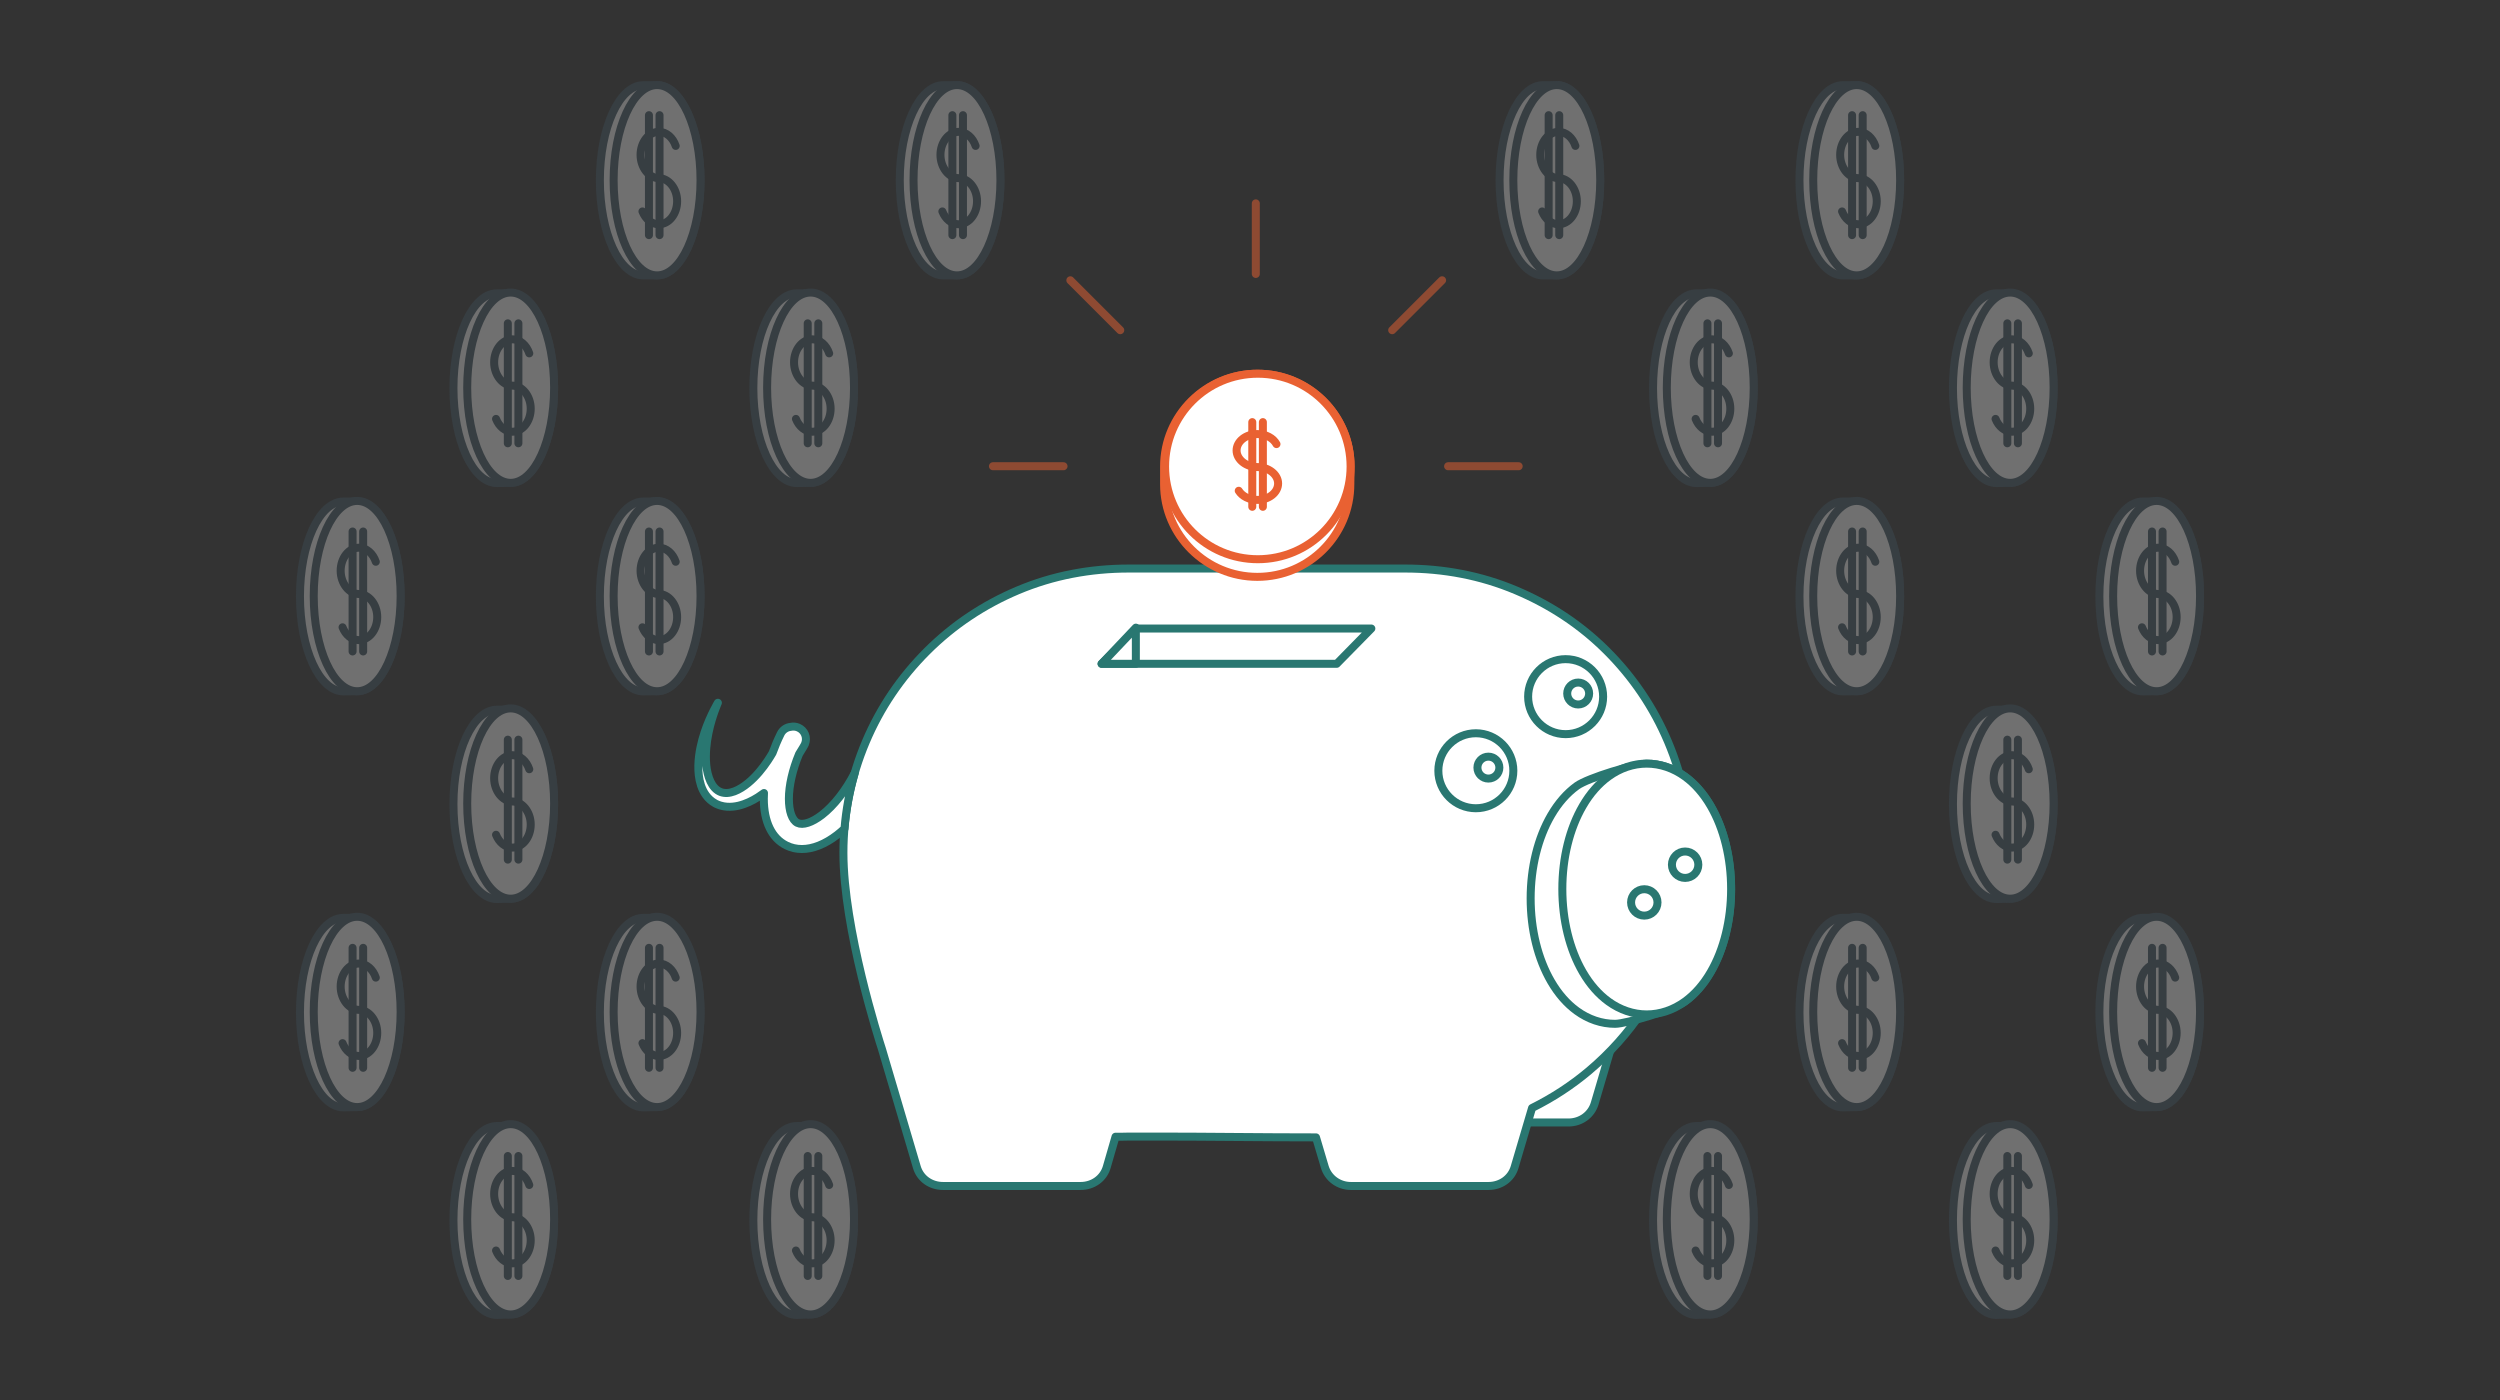 <?xml version="1.0" encoding="utf-8"?>
<!-- Generator: Adobe Illustrator 17.0.0, SVG Export Plug-In . SVG Version: 6.00 Build 0)  -->
<!DOCTYPE svg PUBLIC "-//W3C//DTD SVG 1.1//EN" "http://www.w3.org/Graphics/SVG/1.1/DTD/svg11.dtd">
<svg version="1.1" id="Layer_1" xmlns="http://www.w3.org/2000/svg" xmlns:xlink="http://www.w3.org/1999/xlink" x="0px" y="0px"
	 width="250px" height="140px" viewBox="0 0 250 140" enable-background="new 0 0 250 140" xml:space="preserve">
<rect x="0" y="0" width="250" height="140" fill="#333333" stroke="none"/>
<g>
	<g opacity="0.3">
		<g>
			
				<path fill="#FFFFFF" stroke="#405765" stroke-width="0.8" stroke-linecap="round" stroke-linejoin="round" stroke-miterlimit="10" d="
				M35.718,110.709c2.4,0,4.345-4.207,4.345-9.462s-1.945-9.462-4.345-9.462c-0.234,0-1.142,0-1.376,0
				c-2.4,0-4.345,4.207-4.345,9.462s1.945,9.489,4.345,9.489C34.576,110.735,35.483,110.709,35.718,110.709z"/>
			
				<ellipse fill="#FFFFFF" stroke="#405765" stroke-width="0.8" stroke-linecap="round" stroke-linejoin="round" stroke-miterlimit="10" cx="35.718" cy="101.193" rx="4.345" ry="9.515"/>
			<g>
				
					<path fill="#FFFFFF" stroke="#405765" stroke-width="0.8" stroke-linecap="round" stroke-linejoin="round" stroke-miterlimit="10" d="
					M34.255,104.314c0.299,0.76,0.921,1.283,1.64,1.283c1.01,0,1.829-1.032,1.829-2.305s-0.852-2.305-1.829-2.305
					c-0.977,0-1.829-1.054-1.829-2.327s0.819-2.305,1.829-2.305c0.758,0,1.408,0.58,1.685,1.408"/>
				<g>
					
						<line fill="none" stroke="#405765" stroke-width="0.8" stroke-linecap="round" stroke-linejoin="round" stroke-miterlimit="10" x1="35.258" y1="94.783" x2="35.258" y2="106.78"/>
					
						<line fill="none" stroke="#405765" stroke-width="0.8" stroke-linecap="round" stroke-linejoin="round" stroke-miterlimit="10" x1="36.316" y1="94.783" x2="36.316" y2="106.78"/>
				</g>
			</g>
		</g>
		<g>
			
				<path fill="#FFFFFF" stroke="#405765" stroke-width="0.8" stroke-linecap="round" stroke-linejoin="round" stroke-miterlimit="10" d="
				M65.708,110.709c2.4,0,4.345-4.207,4.345-9.462s-1.945-9.462-4.345-9.462c-0.234,0-1.142,0-1.376,0
				c-2.4,0-4.345,4.207-4.345,9.462s1.945,9.489,4.345,9.489C64.566,110.735,65.474,110.709,65.708,110.709z"/>
			
				<ellipse fill="#FFFFFF" stroke="#405765" stroke-width="0.8" stroke-linecap="round" stroke-linejoin="round" stroke-miterlimit="10" cx="65.708" cy="101.193" rx="4.345" ry="9.515"/>
			<g>
				
					<path fill="#FFFFFF" stroke="#405765" stroke-width="0.8" stroke-linecap="round" stroke-linejoin="round" stroke-miterlimit="10" d="
					M64.245,104.314c0.299,0.76,0.921,1.283,1.64,1.283c1.01,0,1.829-1.032,1.829-2.305s-0.852-2.305-1.829-2.305
					s-1.829-1.054-1.829-2.327s0.819-2.305,1.829-2.305c0.758,0,1.408,0.58,1.685,1.408"/>
				<g>
					
						<line fill="none" stroke="#405765" stroke-width="0.8" stroke-linecap="round" stroke-linejoin="round" stroke-miterlimit="10" x1="64.895" y1="94.783" x2="64.895" y2="106.78"/>
					
						<line fill="none" stroke="#405765" stroke-width="0.8" stroke-linecap="round" stroke-linejoin="round" stroke-miterlimit="10" x1="65.953" y1="94.783" x2="65.953" y2="106.78"/>
				</g>
			</g>
		</g>
		<g>
			
				<path fill="#FFFFFF" stroke="#405765" stroke-width="0.8" stroke-linecap="round" stroke-linejoin="round" stroke-miterlimit="10" d="
				M185.668,110.709c2.4,0,4.345-4.207,4.345-9.462s-1.945-9.462-4.345-9.462c-0.234,0-1.142,0-1.376,0
				c-2.4,0-4.345,4.207-4.345,9.462s1.945,9.489,4.345,9.489C184.526,110.735,185.434,110.709,185.668,110.709z"/>
			
				<ellipse fill="#FFFFFF" stroke="#405765" stroke-width="0.8" stroke-linecap="round" stroke-linejoin="round" stroke-miterlimit="10" cx="185.668" cy="101.193" rx="4.345" ry="9.515"/>
			<g>
				
					<path fill="#FFFFFF" stroke="#405765" stroke-width="0.8" stroke-linecap="round" stroke-linejoin="round" stroke-miterlimit="10" d="
					M184.206,104.314c0.299,0.76,0.921,1.283,1.64,1.283c1.01,0,1.829-1.032,1.829-2.305s-0.852-2.305-1.829-2.305
					s-1.829-1.054-1.829-2.327s0.819-2.305,1.829-2.305c0.758,0,1.408,0.58,1.685,1.408"/>
				<g>
					
						<line fill="none" stroke="#405765" stroke-width="0.8" stroke-linecap="round" stroke-linejoin="round" stroke-miterlimit="10" x1="185.208" y1="94.783" x2="185.208" y2="106.78"/>
					
						<line fill="none" stroke="#405765" stroke-width="0.8" stroke-linecap="round" stroke-linejoin="round" stroke-miterlimit="10" x1="186.267" y1="94.783" x2="186.267" y2="106.78"/>
				</g>
			</g>
		</g>
		<g>
			
				<path fill="#FFFFFF" stroke="#405765" stroke-width="0.8" stroke-linecap="round" stroke-linejoin="round" stroke-miterlimit="10" d="
				M215.659,110.709c2.4,0,4.345-4.207,4.345-9.462s-1.945-9.462-4.345-9.462c-0.234,0-1.142,0-1.376,0
				c-2.4,0-4.345,4.207-4.345,9.462s1.945,9.489,4.345,9.489C214.517,110.735,215.424,110.709,215.659,110.709z"/>
			
				<ellipse fill="#FFFFFF" stroke="#405765" stroke-width="0.8" stroke-linecap="round" stroke-linejoin="round" stroke-miterlimit="10" cx="215.659" cy="101.193" rx="4.345" ry="9.515"/>
			<g>
				
					<path fill="#FFFFFF" stroke="#405765" stroke-width="0.8" stroke-linecap="round" stroke-linejoin="round" stroke-miterlimit="10" d="
					M214.196,104.314c0.299,0.76,0.921,1.283,1.64,1.283c1.01,0,1.829-1.032,1.829-2.305s-0.852-2.305-1.829-2.305
					c-0.977,0-1.829-1.054-1.829-2.327s0.819-2.305,1.829-2.305c0.758,0,1.408,0.58,1.685,1.408"/>
				<g>
					
						<line fill="none" stroke="#405765" stroke-width="0.8" stroke-linecap="round" stroke-linejoin="round" stroke-miterlimit="10" x1="215.199" y1="94.783" x2="215.199" y2="106.78"/>
					
						<line fill="none" stroke="#405765" stroke-width="0.8" stroke-linecap="round" stroke-linejoin="round" stroke-miterlimit="10" x1="216.257" y1="94.783" x2="216.257" y2="106.78"/>
				</g>
			</g>
		</g>
		<g>
			
				<path fill="#FFFFFF" stroke="#405765" stroke-width="0.8" stroke-linecap="round" stroke-linejoin="round" stroke-miterlimit="10" d="
				M35.718,69.124c2.4,0,4.345-4.231,4.345-9.486s-1.945-9.486-4.345-9.486c-0.234,0-1.142,0-1.376,0
				c-2.4,0-4.345,4.231-4.345,9.486s1.945,9.501,4.345,9.501C34.576,69.138,35.483,69.124,35.718,69.124z"/>
			
				<ellipse fill="#FFFFFF" stroke="#405765" stroke-width="0.8" stroke-linecap="round" stroke-linejoin="round" stroke-miterlimit="10" cx="35.718" cy="59.608" rx="4.345" ry="9.515"/>
			<g>
				
					<path fill="#FFFFFF" stroke="#405765" stroke-width="0.8" stroke-linecap="round" stroke-linejoin="round" stroke-miterlimit="10" d="
					M34.255,62.729c0.299,0.76,0.921,1.283,1.64,1.283c1.01,0,1.829-1.032,1.829-2.305s-0.852-2.305-1.829-2.305
					c-0.977,0-1.829-1.054-1.829-2.327s0.819-2.305,1.829-2.305c0.758,0,1.408,0.58,1.685,1.408"/>
				<g>
					
						<line fill="none" stroke="#405765" stroke-width="0.8" stroke-linecap="round" stroke-linejoin="round" stroke-miterlimit="10" x1="35.258" y1="53.15" x2="35.258" y2="65.146"/>
					
						<line fill="none" stroke="#405765" stroke-width="0.8" stroke-linecap="round" stroke-linejoin="round" stroke-miterlimit="10" x1="36.316" y1="53.15" x2="36.316" y2="65.146"/>
				</g>
			</g>
		</g>
		<g>
			
				<path fill="#FFFFFF" stroke="#405765" stroke-width="0.8" stroke-linecap="round" stroke-linejoin="round" stroke-miterlimit="10" d="
				M65.708,69.124c2.4,0,4.345-4.231,4.345-9.486s-1.945-9.486-4.345-9.486c-0.234,0-1.142,0-1.376,0
				c-2.4,0-4.345,4.231-4.345,9.486s1.945,9.501,4.345,9.501C64.566,69.138,65.474,69.124,65.708,69.124z"/>
			
				<ellipse fill="#FFFFFF" stroke="#405765" stroke-width="0.8" stroke-linecap="round" stroke-linejoin="round" stroke-miterlimit="10" cx="65.708" cy="59.608" rx="4.345" ry="9.515"/>
			<g>
				
					<path fill="#FFFFFF" stroke="#405765" stroke-width="0.8" stroke-linecap="round" stroke-linejoin="round" stroke-miterlimit="10" d="
					M64.245,62.729c0.299,0.76,0.921,1.283,1.64,1.283c1.01,0,1.829-1.032,1.829-2.305s-0.852-2.305-1.829-2.305
					s-1.829-1.054-1.829-2.327s0.819-2.305,1.829-2.305c0.758,0,1.408,0.58,1.685,1.408"/>
				<g>
					
						<line fill="none" stroke="#405765" stroke-width="0.8" stroke-linecap="round" stroke-linejoin="round" stroke-miterlimit="10" x1="64.895" y1="53.15" x2="64.895" y2="65.146"/>
					
						<line fill="none" stroke="#405765" stroke-width="0.8" stroke-linecap="round" stroke-linejoin="round" stroke-miterlimit="10" x1="65.953" y1="53.15" x2="65.953" y2="65.146"/>
				</g>
			</g>
		</g>
		<g>
			
				<path fill="#FFFFFF" stroke="#405765" stroke-width="0.8" stroke-linecap="round" stroke-linejoin="round" stroke-miterlimit="10" d="
				M185.668,69.124c2.4,0,4.345-4.231,4.345-9.486s-1.945-9.486-4.345-9.486c-0.234,0-1.142,0-1.376,0
				c-2.4,0-4.345,4.231-4.345,9.486s1.945,9.501,4.345,9.501C184.526,69.138,185.434,69.124,185.668,69.124z"/>
			
				<ellipse fill="#FFFFFF" stroke="#405765" stroke-width="0.8" stroke-linecap="round" stroke-linejoin="round" stroke-miterlimit="10" cx="185.668" cy="59.608" rx="4.345" ry="9.515"/>
			<g>
				
					<path fill="#FFFFFF" stroke="#405765" stroke-width="0.8" stroke-linecap="round" stroke-linejoin="round" stroke-miterlimit="10" d="
					M184.206,62.729c0.299,0.76,0.921,1.283,1.64,1.283c1.01,0,1.829-1.032,1.829-2.305s-0.852-2.305-1.829-2.305
					s-1.829-1.054-1.829-2.327s0.819-2.305,1.829-2.305c0.758,0,1.408,0.58,1.685,1.408"/>
				<g>
					
						<line fill="none" stroke="#405765" stroke-width="0.8" stroke-linecap="round" stroke-linejoin="round" stroke-miterlimit="10" x1="185.208" y1="53.15" x2="185.208" y2="65.146"/>
					
						<line fill="none" stroke="#405765" stroke-width="0.8" stroke-linecap="round" stroke-linejoin="round" stroke-miterlimit="10" x1="186.267" y1="53.15" x2="186.267" y2="65.146"/>
				</g>
			</g>
		</g>
		<g>
			
				<path fill="#FFFFFF" stroke="#405765" stroke-width="0.8" stroke-linecap="round" stroke-linejoin="round" stroke-miterlimit="10" d="
				M215.659,69.124c2.4,0,4.345-4.231,4.345-9.486s-1.945-9.486-4.345-9.486c-0.234,0-1.142,0-1.376,0
				c-2.4,0-4.345,4.231-4.345,9.486s1.945,9.501,4.345,9.501C214.517,69.138,215.424,69.124,215.659,69.124z"/>
			
				<ellipse fill="#FFFFFF" stroke="#405765" stroke-width="0.8" stroke-linecap="round" stroke-linejoin="round" stroke-miterlimit="10" cx="215.659" cy="59.608" rx="4.345" ry="9.515"/>
			<g>
				
					<path fill="#FFFFFF" stroke="#405765" stroke-width="0.8" stroke-linecap="round" stroke-linejoin="round" stroke-miterlimit="10" d="
					M214.196,62.729c0.299,0.76,0.921,1.283,1.64,1.283c1.01,0,1.829-1.032,1.829-2.305s-0.852-2.305-1.829-2.305
					c-0.977,0-1.829-1.054-1.829-2.327s0.819-2.305,1.829-2.305c0.758,0,1.408,0.58,1.685,1.408"/>
				<g>
					
						<line fill="none" stroke="#405765" stroke-width="0.8" stroke-linecap="round" stroke-linejoin="round" stroke-miterlimit="10" x1="215.199" y1="53.15" x2="215.199" y2="65.146"/>
					
						<line fill="none" stroke="#405765" stroke-width="0.8" stroke-linecap="round" stroke-linejoin="round" stroke-miterlimit="10" x1="216.257" y1="53.15" x2="216.257" y2="65.146"/>
				</g>
			</g>
		</g>
		<g>
			
				<path fill="#FFFFFF" stroke="#405765" stroke-width="0.8" stroke-linecap="round" stroke-linejoin="round" stroke-miterlimit="10" d="
				M51.066,131.446c2.4,0,4.345-4.167,4.345-9.422s-1.945-9.422-4.345-9.422c-0.234,0-1.142,0-1.376,0
				c-2.4,0-4.345,4.167-4.345,9.422s1.945,9.469,4.345,9.469C49.924,131.492,50.831,131.446,51.066,131.446z"/>
			
				<ellipse fill="#FFFFFF" stroke="#405765" stroke-width="0.8" stroke-linecap="round" stroke-linejoin="round" stroke-miterlimit="10" cx="51.066" cy="121.93" rx="4.345" ry="9.515"/>
			<g>
				
					<path fill="#FFFFFF" stroke="#405765" stroke-width="0.8" stroke-linecap="round" stroke-linejoin="round" stroke-miterlimit="10" d="
					M49.603,125.051c0.299,0.76,0.921,1.283,1.64,1.283c1.01,0,1.829-1.032,1.829-2.305s-0.852-2.305-1.829-2.305
					c-0.977,0-1.829-1.054-1.829-2.327s0.819-2.305,1.829-2.305c0.758,0,1.408,0.58,1.685,1.408"/>
				<g>
					
						<line fill="none" stroke="#405765" stroke-width="0.8" stroke-linecap="round" stroke-linejoin="round" stroke-miterlimit="10" x1="50.782" y1="115.6" x2="50.782" y2="127.596"/>
					
						<line fill="none" stroke="#405765" stroke-width="0.8" stroke-linecap="round" stroke-linejoin="round" stroke-miterlimit="10" x1="51.84" y1="115.6" x2="51.84" y2="127.596"/>
				</g>
			</g>
		</g>
		<g>
			
				<path fill="#FFFFFF" stroke="#405765" stroke-width="0.8" stroke-linecap="round" stroke-linejoin="round" stroke-miterlimit="10" d="
				M81.056,131.446c2.4,0,4.345-4.167,4.345-9.422s-1.945-9.422-4.345-9.422c-0.234,0-1.142,0-1.376,0
				c-2.4,0-4.345,4.167-4.345,9.422s1.945,9.469,4.345,9.469C79.914,131.492,80.821,131.446,81.056,131.446z"/>
			
				<ellipse fill="#FFFFFF" stroke="#405765" stroke-width="0.8" stroke-linecap="round" stroke-linejoin="round" stroke-miterlimit="10" cx="81.056" cy="121.93" rx="4.345" ry="9.515"/>
			<g>
				
					<path fill="#FFFFFF" stroke="#405765" stroke-width="0.8" stroke-linecap="round" stroke-linejoin="round" stroke-miterlimit="10" d="
					M79.593,125.051c0.299,0.76,0.921,1.283,1.64,1.283c1.01,0,1.829-1.032,1.829-2.305s-0.852-2.305-1.829-2.305
					s-1.829-1.054-1.829-2.327s0.819-2.305,1.829-2.305c0.758,0,1.408,0.58,1.685,1.408"/>
				<g>
					
						<line fill="none" stroke="#405765" stroke-width="0.8" stroke-linecap="round" stroke-linejoin="round" stroke-miterlimit="10" x1="80.772" y1="115.6" x2="80.772" y2="127.596"/>
					
						<line fill="none" stroke="#405765" stroke-width="0.8" stroke-linecap="round" stroke-linejoin="round" stroke-miterlimit="10" x1="81.831" y1="115.6" x2="81.831" y2="127.596"/>
				</g>
			</g>
		</g>
		<g>
			
				<path fill="#FFFFFF" stroke="#405765" stroke-width="0.8" stroke-linecap="round" stroke-linejoin="round" stroke-miterlimit="10" d="
				M171.026,131.446c2.4,0,4.345-4.167,4.345-9.422s-1.945-9.422-4.345-9.422c-0.234,0-1.142,0-1.376,0
				c-2.4,0-4.345,4.167-4.345,9.422s1.945,9.469,4.345,9.469C169.884,131.492,170.792,131.446,171.026,131.446z"/>
			
				<ellipse fill="#FFFFFF" stroke="#405765" stroke-width="0.8" stroke-linecap="round" stroke-linejoin="round" stroke-miterlimit="10" cx="171.026" cy="121.93" rx="4.345" ry="9.515"/>
			<g>
				
					<path fill="#FFFFFF" stroke="#405765" stroke-width="0.8" stroke-linecap="round" stroke-linejoin="round" stroke-miterlimit="10" d="
					M169.563,125.051c0.299,0.76,0.921,1.283,1.64,1.283c1.01,0,1.829-1.032,1.829-2.305s-0.852-2.305-1.829-2.305
					c-0.977,0-1.829-1.054-1.829-2.327s0.819-2.305,1.829-2.305c0.758,0,1.408,0.58,1.685,1.408"/>
				<g>
					
						<line fill="none" stroke="#405765" stroke-width="0.8" stroke-linecap="round" stroke-linejoin="round" stroke-miterlimit="10" x1="170.743" y1="115.6" x2="170.743" y2="127.596"/>
					
						<line fill="none" stroke="#405765" stroke-width="0.8" stroke-linecap="round" stroke-linejoin="round" stroke-miterlimit="10" x1="171.801" y1="115.6" x2="171.801" y2="127.596"/>
				</g>
			</g>
		</g>
		<g>
			
				<path fill="#FFFFFF" stroke="#405765" stroke-width="0.8" stroke-linecap="round" stroke-linejoin="round" stroke-miterlimit="10" d="
				M201.016,131.446c2.4,0,4.345-4.167,4.345-9.422s-1.945-9.422-4.345-9.422c-0.234,0-1.142,0-1.376,0
				c-2.4,0-4.345,4.167-4.345,9.422s1.945,9.469,4.345,9.469C199.874,131.492,200.782,131.446,201.016,131.446z"/>
			
				<ellipse fill="#FFFFFF" stroke="#405765" stroke-width="0.8" stroke-linecap="round" stroke-linejoin="round" stroke-miterlimit="10" cx="201.016" cy="121.93" rx="4.345" ry="9.515"/>
			<g>
				
					<path fill="#FFFFFF" stroke="#405765" stroke-width="0.8" stroke-linecap="round" stroke-linejoin="round" stroke-miterlimit="10" d="
					M199.554,125.051c0.299,0.76,0.921,1.283,1.64,1.283c1.01,0,1.829-1.032,1.829-2.305s-0.852-2.305-1.829-2.305
					s-1.829-1.054-1.829-2.327s0.819-2.305,1.829-2.305c0.758,0,1.408,0.58,1.685,1.408"/>
				<g>
					
						<line fill="none" stroke="#405765" stroke-width="0.8" stroke-linecap="round" stroke-linejoin="round" stroke-miterlimit="10" x1="200.733" y1="115.6" x2="200.733" y2="127.596"/>
					
						<line fill="none" stroke="#405765" stroke-width="0.8" stroke-linecap="round" stroke-linejoin="round" stroke-miterlimit="10" x1="201.791" y1="115.6" x2="201.791" y2="127.596"/>
				</g>
			</g>
		</g>
		<g>
			
				<path fill="#FFFFFF" stroke="#405765" stroke-width="0.8" stroke-linecap="round" stroke-linejoin="round" stroke-miterlimit="10" d="
				M51.066,89.871c2.4,0,4.345-4.196,4.345-9.451c0-5.255-1.945-9.451-4.345-9.451c-0.234,0-1.142,0-1.376,0
				c-2.4,0-4.345,4.196-4.345,9.451c0,5.255,1.945,9.483,4.345,9.483C49.924,89.903,50.831,89.871,51.066,89.871z"/>
			
				<ellipse fill="#FFFFFF" stroke="#405765" stroke-width="0.8" stroke-linecap="round" stroke-linejoin="round" stroke-miterlimit="10" cx="51.066" cy="80.355" rx="4.345" ry="9.515"/>
			<g>
				
					<path fill="#FFFFFF" stroke="#405765" stroke-width="0.8" stroke-linecap="round" stroke-linejoin="round" stroke-miterlimit="10" d="
					M49.603,83.476c0.299,0.76,0.921,1.283,1.64,1.283c1.01,0,1.829-1.032,1.829-2.305s-0.852-2.305-1.829-2.305
					c-0.977,0-1.829-1.054-1.829-2.327s0.819-2.305,1.829-2.305c0.758,0,1.408,0.58,1.685,1.408"/>
				<g>
					
						<line fill="none" stroke="#405765" stroke-width="0.8" stroke-linecap="round" stroke-linejoin="round" stroke-miterlimit="10" x1="50.782" y1="73.967" x2="50.782" y2="85.963"/>
					
						<line fill="none" stroke="#405765" stroke-width="0.8" stroke-linecap="round" stroke-linejoin="round" stroke-miterlimit="10" x1="51.84" y1="73.967" x2="51.84" y2="85.963"/>
				</g>
			</g>
		</g>
		<g>
			
				<path fill="#FFFFFF" stroke="#405765" stroke-width="0.8" stroke-linecap="round" stroke-linejoin="round" stroke-miterlimit="10" d="
				M201.016,89.871c2.4,0,4.345-4.196,4.345-9.451c0-5.255-1.945-9.451-4.345-9.451c-0.234,0-1.142,0-1.376,0
				c-2.4,0-4.345,4.196-4.345,9.451c0,5.255,1.945,9.483,4.345,9.483C199.874,89.903,200.782,89.871,201.016,89.871z"/>
			
				<ellipse fill="#FFFFFF" stroke="#405765" stroke-width="0.8" stroke-linecap="round" stroke-linejoin="round" stroke-miterlimit="10" cx="201.016" cy="80.355" rx="4.345" ry="9.515"/>
			<g>
				
					<path fill="#FFFFFF" stroke="#405765" stroke-width="0.8" stroke-linecap="round" stroke-linejoin="round" stroke-miterlimit="10" d="
					M199.554,83.476c0.299,0.76,0.921,1.283,1.64,1.283c1.01,0,1.829-1.032,1.829-2.305s-0.852-2.305-1.829-2.305
					s-1.829-1.054-1.829-2.327s0.819-2.305,1.829-2.305c0.758,0,1.408,0.58,1.685,1.408"/>
				<g>
					
						<line fill="none" stroke="#405765" stroke-width="0.8" stroke-linecap="round" stroke-linejoin="round" stroke-miterlimit="10" x1="200.733" y1="73.967" x2="200.733" y2="85.963"/>
					
						<line fill="none" stroke="#405765" stroke-width="0.8" stroke-linecap="round" stroke-linejoin="round" stroke-miterlimit="10" x1="201.791" y1="73.967" x2="201.791" y2="85.963"/>
				</g>
			</g>
		</g>
		<g>
			
				<path fill="#FFFFFF" stroke="#405765" stroke-width="0.8" stroke-linecap="round" stroke-linejoin="round" stroke-miterlimit="10" d="
				M95.698,27.539c2.4,0,4.345-4.255,4.345-9.51s-1.945-9.51-4.345-9.51c-0.234,0-1.142,0-1.376,0c-2.4,0-4.345,4.255-4.345,9.51
				s1.945,9.513,4.345,9.513C94.556,27.541,95.464,27.539,95.698,27.539z"/>
			
				<ellipse fill="#FFFFFF" stroke="#405765" stroke-width="0.8" stroke-linecap="round" stroke-linejoin="round" stroke-miterlimit="10" cx="95.698" cy="18.023" rx="4.345" ry="9.515"/>
			<g>
				
					<path fill="#FFFFFF" stroke="#405765" stroke-width="0.8" stroke-linecap="round" stroke-linejoin="round" stroke-miterlimit="10" d="
					M94.235,21.143c0.299,0.76,0.921,1.283,1.64,1.283c1.01,0,1.829-1.032,1.829-2.305s-0.852-2.305-1.829-2.305
					c-0.977,0-1.829-1.054-1.829-2.327s0.819-2.305,1.829-2.305c0.758,0,1.408,0.58,1.685,1.408"/>
				<g>
					
						<line fill="none" stroke="#405765" stroke-width="0.8" stroke-linecap="round" stroke-linejoin="round" stroke-miterlimit="10" x1="95.238" y1="11.517" x2="95.238" y2="23.513"/>
					
						<line fill="none" stroke="#405765" stroke-width="0.8" stroke-linecap="round" stroke-linejoin="round" stroke-miterlimit="10" x1="96.296" y1="11.517" x2="96.296" y2="23.513"/>
				</g>
			</g>
		</g>
		<g>
			
				<path fill="#FFFFFF" stroke="#405765" stroke-width="0.8" stroke-linecap="round" stroke-linejoin="round" stroke-miterlimit="10" d="
				M65.708,27.539c2.4,0,4.345-4.255,4.345-9.51s-1.945-9.51-4.345-9.51c-0.234,0-1.142,0-1.376,0c-2.4,0-4.345,4.255-4.345,9.51
				s1.945,9.513,4.345,9.513C64.566,27.541,65.474,27.539,65.708,27.539z"/>
			
				<ellipse fill="#FFFFFF" stroke="#405765" stroke-width="0.8" stroke-linecap="round" stroke-linejoin="round" stroke-miterlimit="10" cx="65.708" cy="18.023" rx="4.345" ry="9.515"/>
			<g>
				
					<path fill="#FFFFFF" stroke="#405765" stroke-width="0.8" stroke-linecap="round" stroke-linejoin="round" stroke-miterlimit="10" d="
					M64.245,21.143c0.299,0.76,0.921,1.283,1.64,1.283c1.01,0,1.829-1.032,1.829-2.305s-0.852-2.305-1.829-2.305
					s-1.829-1.054-1.829-2.327s0.819-2.305,1.829-2.305c0.758,0,1.408,0.58,1.685,1.408"/>
				<g>
					
						<line fill="none" stroke="#405765" stroke-width="0.8" stroke-linecap="round" stroke-linejoin="round" stroke-miterlimit="10" x1="64.895" y1="11.517" x2="64.895" y2="23.513"/>
					
						<line fill="none" stroke="#405765" stroke-width="0.8" stroke-linecap="round" stroke-linejoin="round" stroke-miterlimit="10" x1="65.953" y1="11.517" x2="65.953" y2="23.513"/>
				</g>
			</g>
		</g>
		<g>
			
				<path fill="#FFFFFF" stroke="#405765" stroke-width="0.8" stroke-linecap="round" stroke-linejoin="round" stroke-miterlimit="10" d="
				M185.668,27.539c2.4,0,4.345-4.255,4.345-9.51s-1.945-9.51-4.345-9.51c-0.234,0-1.142,0-1.376,0c-2.4,0-4.345,4.255-4.345,9.51
				s1.945,9.513,4.345,9.513C184.526,27.541,185.434,27.539,185.668,27.539z"/>
			
				<ellipse fill="#FFFFFF" stroke="#405765" stroke-width="0.8" stroke-linecap="round" stroke-linejoin="round" stroke-miterlimit="10" cx="185.668" cy="18.023" rx="4.345" ry="9.515"/>
			<g>
				
					<path fill="#FFFFFF" stroke="#405765" stroke-width="0.8" stroke-linecap="round" stroke-linejoin="round" stroke-miterlimit="10" d="
					M184.206,21.143c0.299,0.76,0.921,1.283,1.64,1.283c1.01,0,1.829-1.032,1.829-2.305s-0.852-2.305-1.829-2.305
					s-1.829-1.054-1.829-2.327s0.819-2.305,1.829-2.305c0.758,0,1.408,0.58,1.685,1.408"/>
				<g>
					
						<line fill="none" stroke="#405765" stroke-width="0.8" stroke-linecap="round" stroke-linejoin="round" stroke-miterlimit="10" x1="185.208" y1="11.517" x2="185.208" y2="23.513"/>
					
						<line fill="none" stroke="#405765" stroke-width="0.8" stroke-linecap="round" stroke-linejoin="round" stroke-miterlimit="10" x1="186.267" y1="11.517" x2="186.267" y2="23.513"/>
				</g>
			</g>
		</g>
		<g>
			
				<path fill="#FFFFFF" stroke="#405765" stroke-width="0.8" stroke-linecap="round" stroke-linejoin="round" stroke-miterlimit="10" d="
				M155.678,27.539c2.4,0,4.345-4.255,4.345-9.51s-1.945-9.51-4.345-9.51c-0.234,0-1.142,0-1.376,0c-2.4,0-4.345,4.255-4.345,9.51
				s1.945,9.513,4.345,9.513C154.536,27.541,155.444,27.539,155.678,27.539z"/>
			
				<ellipse fill="#FFFFFF" stroke="#405765" stroke-width="0.8" stroke-linecap="round" stroke-linejoin="round" stroke-miterlimit="10" cx="155.678" cy="18.023" rx="4.345" ry="9.515"/>
			<g>
				
					<path fill="#FFFFFF" stroke="#405765" stroke-width="0.8" stroke-linecap="round" stroke-linejoin="round" stroke-miterlimit="10" d="
					M154.215,21.143c0.299,0.76,0.921,1.283,1.64,1.283c1.01,0,1.829-1.032,1.829-2.305s-0.852-2.305-1.829-2.305
					s-1.829-1.054-1.829-2.327s0.819-2.305,1.829-2.305c0.758,0,1.408,0.58,1.685,1.408"/>
				<g>
					
						<line fill="none" stroke="#405765" stroke-width="0.8" stroke-linecap="round" stroke-linejoin="round" stroke-miterlimit="10" x1="154.865" y1="11.517" x2="154.865" y2="23.513"/>
					
						<line fill="none" stroke="#405765" stroke-width="0.8" stroke-linecap="round" stroke-linejoin="round" stroke-miterlimit="10" x1="155.924" y1="11.517" x2="155.924" y2="23.513"/>
				</g>
			</g>
		</g>
		<g>
			
				<path fill="#FFFFFF" stroke="#405765" stroke-width="0.8" stroke-linecap="round" stroke-linejoin="round" stroke-miterlimit="10" d="
				M51.066,48.286c2.4,0,4.345-4.22,4.345-9.476s-1.945-9.476-4.345-9.476c-0.234,0-1.142,0-1.376,0c-2.4,0-4.345,4.22-4.345,9.476
				s1.945,9.496,4.345,9.496C49.924,48.306,50.831,48.286,51.066,48.286z"/>
			
				<ellipse fill="#FFFFFF" stroke="#405765" stroke-width="0.8" stroke-linecap="round" stroke-linejoin="round" stroke-miterlimit="10" cx="51.066" cy="38.77" rx="4.345" ry="9.515"/>
			<g>
				
					<path fill="#FFFFFF" stroke="#405765" stroke-width="0.8" stroke-linecap="round" stroke-linejoin="round" stroke-miterlimit="10" d="
					M49.603,41.89c0.299,0.76,0.921,1.283,1.64,1.283c1.01,0,1.829-1.032,1.829-2.305s-0.852-2.305-1.829-2.305
					c-0.977,0-1.829-1.054-1.829-2.327s0.819-2.305,1.829-2.305c0.758,0,1.408,0.58,1.685,1.408"/>
				<g>
					
						<line fill="none" stroke="#405765" stroke-width="0.8" stroke-linecap="round" stroke-linejoin="round" stroke-miterlimit="10" x1="50.782" y1="32.333" x2="50.782" y2="44.329"/>
					
						<line fill="none" stroke="#405765" stroke-width="0.8" stroke-linecap="round" stroke-linejoin="round" stroke-miterlimit="10" x1="51.84" y1="32.333" x2="51.84" y2="44.329"/>
				</g>
			</g>
		</g>
		<g>
			
				<path fill="#FFFFFF" stroke="#405765" stroke-width="0.8" stroke-linecap="round" stroke-linejoin="round" stroke-miterlimit="10" d="
				M81.056,48.286c2.4,0,4.345-4.22,4.345-9.476s-1.945-9.476-4.345-9.476c-0.234,0-1.142,0-1.376,0c-2.4,0-4.345,4.22-4.345,9.476
				s1.945,9.496,4.345,9.496C79.914,48.306,80.821,48.286,81.056,48.286z"/>
			
				<ellipse fill="#FFFFFF" stroke="#405765" stroke-width="0.8" stroke-linecap="round" stroke-linejoin="round" stroke-miterlimit="10" cx="81.056" cy="38.77" rx="4.345" ry="9.515"/>
			<g>
				
					<path fill="#FFFFFF" stroke="#405765" stroke-width="0.8" stroke-linecap="round" stroke-linejoin="round" stroke-miterlimit="10" d="
					M79.593,41.89c0.299,0.76,0.921,1.283,1.64,1.283c1.01,0,1.829-1.032,1.829-2.305s-0.852-2.305-1.829-2.305
					s-1.829-1.054-1.829-2.327s0.819-2.305,1.829-2.305c0.758,0,1.408,0.58,1.685,1.408"/>
				<g>
					
						<line fill="none" stroke="#405765" stroke-width="0.8" stroke-linecap="round" stroke-linejoin="round" stroke-miterlimit="10" x1="80.772" y1="32.333" x2="80.772" y2="44.329"/>
					
						<line fill="none" stroke="#405765" stroke-width="0.8" stroke-linecap="round" stroke-linejoin="round" stroke-miterlimit="10" x1="81.831" y1="32.333" x2="81.831" y2="44.329"/>
				</g>
			</g>
		</g>
		<g>
			
				<path fill="#FFFFFF" stroke="#405765" stroke-width="0.8" stroke-linecap="round" stroke-linejoin="round" stroke-miterlimit="10" d="
				M171.026,48.286c2.4,0,4.345-4.22,4.345-9.476s-1.945-9.476-4.345-9.476c-0.234,0-1.142,0-1.376,0c-2.4,0-4.345,4.22-4.345,9.476
				s1.945,9.496,4.345,9.496C169.884,48.306,170.792,48.286,171.026,48.286z"/>
			
				<ellipse fill="#FFFFFF" stroke="#405765" stroke-width="0.8" stroke-linecap="round" stroke-linejoin="round" stroke-miterlimit="10" cx="171.026" cy="38.77" rx="4.345" ry="9.515"/>
			<g>
				
					<path fill="#FFFFFF" stroke="#405765" stroke-width="0.8" stroke-linecap="round" stroke-linejoin="round" stroke-miterlimit="10" d="
					M169.563,41.89c0.299,0.76,0.921,1.283,1.64,1.283c1.01,0,1.829-1.032,1.829-2.305s-0.852-2.305-1.829-2.305
					c-0.977,0-1.829-1.054-1.829-2.327s0.819-2.305,1.829-2.305c0.758,0,1.408,0.58,1.685,1.408"/>
				<g>
					
						<line fill="none" stroke="#405765" stroke-width="0.8" stroke-linecap="round" stroke-linejoin="round" stroke-miterlimit="10" x1="170.743" y1="32.333" x2="170.743" y2="44.329"/>
					
						<line fill="none" stroke="#405765" stroke-width="0.8" stroke-linecap="round" stroke-linejoin="round" stroke-miterlimit="10" x1="171.801" y1="32.333" x2="171.801" y2="44.329"/>
				</g>
			</g>
		</g>
		<g>
			
				<path fill="#FFFFFF" stroke="#405765" stroke-width="0.8" stroke-linecap="round" stroke-linejoin="round" stroke-miterlimit="10" d="
				M201.016,48.286c2.4,0,4.345-4.22,4.345-9.476s-1.945-9.476-4.345-9.476c-0.234,0-1.142,0-1.376,0c-2.4,0-4.345,4.22-4.345,9.476
				s1.945,9.496,4.345,9.496C199.874,48.306,200.782,48.286,201.016,48.286z"/>
			
				<ellipse fill="#FFFFFF" stroke="#405765" stroke-width="0.8" stroke-linecap="round" stroke-linejoin="round" stroke-miterlimit="10" cx="201.016" cy="38.77" rx="4.345" ry="9.515"/>
			<g>
				
					<path fill="#FFFFFF" stroke="#405765" stroke-width="0.8" stroke-linecap="round" stroke-linejoin="round" stroke-miterlimit="10" d="
					M199.554,41.89c0.299,0.76,0.921,1.283,1.64,1.283c1.01,0,1.829-1.032,1.829-2.305s-0.852-2.305-1.829-2.305
					s-1.829-1.054-1.829-2.327s0.819-2.305,1.829-2.305c0.758,0,1.408,0.58,1.685,1.408"/>
				<g>
					
						<line fill="none" stroke="#405765" stroke-width="0.8" stroke-linecap="round" stroke-linejoin="round" stroke-miterlimit="10" x1="200.733" y1="32.333" x2="200.733" y2="44.329"/>
					
						<line fill="none" stroke="#405765" stroke-width="0.8" stroke-linecap="round" stroke-linejoin="round" stroke-miterlimit="10" x1="201.791" y1="32.333" x2="201.791" y2="44.329"/>
				</g>
			</g>
		</g>
	</g>
	<g>
		<g>
			
				<path fill="#FFFFFF" stroke="#297771" stroke-width="0.8" stroke-linecap="round" stroke-linejoin="round" stroke-miterlimit="10" d="
				M139.613,107.407l0.87,2.922c0.341,1.162,1.408,1.92,2.619,1.92h13.752c1.212,0,2.278-0.758,2.62-1.921l1.744-5.924"/>
			
				<path fill="#FFFFFF" stroke="#297771" stroke-width="0.8" stroke-linecap="round" stroke-linejoin="round" stroke-miterlimit="10" d="
				M166.799,74.162c-1.438-3.399-3.497-6.45-6.118-9.069c-2.621-2.619-5.674-4.618-9.075-6.054
				c-3.521-1.487-7.26-2.185-11.113-2.185h-27.601c-3.853,0-7.592,0.697-11.113,2.184c-3.4,1.436-6.454,3.464-9.075,6.082
				c-2.622,2.619-4.68,5.656-6.118,9.054c-1.49,3.52-2.245,7.251-2.245,11.105c0,7.618,3.567,18.745,3.858,19.639l3.485,11.793
				c0.341,1.162,1.408,1.887,2.619,1.887h13.752c1.212,0,2.279-0.727,2.62-1.89l0.877-3.036c0.444,0.02,0.892-0.014,1.34-0.014
				h3.458c4.095,0,10.095,0.081,15.251,0.08l0.87,2.931c0.341,1.162,1.408,1.929,2.619,1.929h13.752c1.212,0,2.278-0.727,2.62-1.889
				l1.744-5.909c2.045-1.017,3.962-2.26,5.715-3.741c2.069-1.749,3.878-3.77,5.375-6.024c3.107-4.678,4.75-10.127,4.75-15.767
				C169.044,81.417,168.289,77.683,166.799,74.162z"/>
			
				<path fill="#FFFFFF" stroke="#297771" stroke-width="0.8" stroke-linecap="round" stroke-linejoin="round" stroke-miterlimit="10" d="
				M171.068,80.592c-0.716-1.23-1.581-2.219-2.569-2.937c-1.163-0.845-2.486-1.292-3.826-1.292c-1.141,0-5.869,1.415-6.995,2.233
				c-0.989,0.718-1.853,1.706-2.569,2.937c-1.318,2.263-2.044,5.215-2.044,8.31c0,3.096,0.726,6.047,2.044,8.31
				c0.716,1.231,1.581,2.219,2.569,2.937c1.163,0.845,2.486,1.292,3.826,1.292c1.141,0,5.869-1.415,6.995-2.233
				c0.989-0.718,1.853-1.706,2.569-2.937c1.318-2.263,2.044-5.215,2.044-8.31S172.386,82.855,171.068,80.592z"/>
			
				<path fill="#FFFFFF" stroke="#297771" stroke-width="0.8" stroke-linecap="round" stroke-linejoin="round" stroke-miterlimit="10" d="
				M171.068,80.592c-0.716-1.23-1.581-2.219-2.569-2.937c-1.163-0.845-2.486-1.292-3.826-1.292s-2.663,0.447-3.826,1.292
				c-0.989,0.718-1.853,1.706-2.569,2.937c-1.318,2.263-2.044,5.215-2.044,8.31s0.726,6.047,2.044,8.31
				c0.716,1.231,1.581,2.219,2.569,2.937c1.163,0.845,2.486,1.292,3.826,1.292s2.663-0.447,3.826-1.292
				c0.989-0.718,1.853-1.706,2.569-2.937c1.318-2.263,2.044-5.215,2.044-8.31S172.386,82.855,171.068,80.592z"/>
			
				<path fill="#FFFFFF" stroke="#297771" stroke-width="0.8" stroke-linecap="round" stroke-linejoin="round" stroke-miterlimit="10" d="
				M85.481,77.286c-0.899,1.757-2.091,3.286-3.298,4.213c-0.992,0.761-1.904,1.058-2.44,0.793s-0.855-1.169-0.854-2.419
				c0.001-1.321,0.367-2.909,1.018-4.47c0.011-0.017,0.022-0.034,0.032-0.051c0.161-0.254,0.282-0.457,0.364-0.596
				c0.08-0.14,0.123-0.214,0.123-0.214c0.024-0.042,0.049-0.092,0.069-0.138c0.27-0.64-0.029-1.378-0.669-1.648
				c-0.25-0.106-0.516-0.124-0.762-0.069c-0.413,0.044-0.795,0.292-0.993,0.692c-0.313,0.634-0.585,1.276-0.815,1.917
				c-0.141,0.243-0.3,0.501-0.479,0.769c-0.248,0.372-0.535,0.761-0.865,1.147c-0.165,0.193-0.34,0.384-0.526,0.57
				c-0.186,0.187-0.383,0.367-0.591,0.537c-0.414,0.339-0.876,0.638-1.356,0.819c-0.239,0.09-0.482,0.147-0.715,0.16
				c-0.234,0.013-0.457-0.018-0.668-0.099c-0.21-0.082-0.405-0.215-0.576-0.396c-0.172-0.18-0.318-0.405-0.435-0.654
				s-0.207-0.519-0.276-0.796c-0.033-0.139-0.062-0.28-0.086-0.421c-0.023-0.142-0.041-0.284-0.056-0.426
				c-0.028-0.285-0.041-0.569-0.04-0.849c0-0.28,0.013-0.555,0.035-0.824c0.044-0.537,0.122-1.045,0.217-1.511
				c0.094-0.466,0.205-0.89,0.314-1.263c0.11-0.373,0.219-0.695,0.314-0.959s0.177-0.469,0.233-0.608
				c0.057-0.139,0.088-0.214,0.088-0.214s-0.039,0.07-0.113,0.201c-0.073,0.132-0.179,0.326-0.306,0.578
				c-0.127,0.252-0.276,0.561-0.433,0.923c-0.156,0.362-0.32,0.777-0.475,1.241c-0.155,0.463-0.3,0.975-0.414,1.53
				c-0.057,0.277-0.106,0.565-0.143,0.863c-0.037,0.298-0.061,0.605-0.069,0.922c-0.003,0.158-0.002,0.319,0.004,0.481
				c0.007,0.162,0.019,0.327,0.038,0.493c0.04,0.332,0.106,0.671,0.217,1.012c0.112,0.339,0.271,0.682,0.502,0.998
				c0.116,0.158,0.249,0.309,0.401,0.445c0.152,0.137,0.321,0.259,0.504,0.36c0.031,0.015,0.012,0.006,0.021,0.011l0.007,0.004
				l0.013,0.007l0.027,0.014l0.027,0.014l0.013,0.007c0.004,0.002,0.012,0.006,0.019,0.009l0.08,0.036l0.04,0.018
				c0.014,0.006,0.025,0.01,0.037,0.015c0.049,0.019,0.097,0.04,0.147,0.056c0.049,0.017,0.099,0.034,0.149,0.047
				c0.2,0.058,0.405,0.093,0.608,0.108c0.406,0.031,0.8-0.015,1.166-0.101c0.367-0.087,0.71-0.213,1.032-0.358
				c0.16-0.073,0.316-0.152,0.467-0.234s0.296-0.169,0.438-0.258c0.211-0.134,0.413-0.273,0.606-0.417
				c-0.011,0.193-0.016,0.383-0.017,0.57c-0.002,2.295,0.798,3.954,2.253,4.672c0.484,0.239,1.005,0.357,1.554,0.357
				c1.102,0,2.31-0.477,3.525-1.41c0.249-0.191,0.494-0.405,0.737-0.629C84.606,80.964,84.951,79.102,85.481,77.286z"/>
			<g>
				
					<polygon fill="#FFFFFF" stroke="#297771" stroke-width="0.8" stroke-linecap="round" stroke-linejoin="round" stroke-miterlimit="10" points="
					110.158,66.381 133.671,66.381 137.135,62.853 113.727,62.853 				"/>
				
					<polygon fill="#FFFFFF" stroke="#297771" stroke-width="0.8" stroke-linecap="round" stroke-linejoin="round" stroke-miterlimit="10" points="
					113.585,62.765 113.585,66.381 110.158,66.381 				"/>
			</g>
			<g>
				<g>
					
						<path fill="#FFFFFF" stroke="#297771" stroke-width="0.8" stroke-linecap="round" stroke-linejoin="round" stroke-miterlimit="10" d="
						M147.585,73.325c-2.068,0-3.75,1.682-3.75,3.75s1.682,3.75,3.75,3.75s3.75-1.682,3.75-3.75
						C151.335,75.007,149.653,73.325,147.585,73.325z"/>
					
						<circle fill="#FFFFFF" stroke="#297771" stroke-width="0.8" stroke-linecap="round" stroke-linejoin="round" stroke-miterlimit="10" cx="148.84" cy="76.761" r="1.097"/>
				</g>
				<g>
					
						<path fill="#FFFFFF" stroke="#297771" stroke-width="0.8" stroke-linecap="round" stroke-linejoin="round" stroke-miterlimit="10" d="
						M156.563,65.915c-2.068,0-3.75,1.682-3.75,3.75s1.682,3.75,3.75,3.75s3.75-1.682,3.75-3.75
						C160.313,67.598,158.631,65.915,156.563,65.915z"/>
					
						<circle fill="#FFFFFF" stroke="#297771" stroke-width="0.8" stroke-linecap="round" stroke-linejoin="round" stroke-miterlimit="10" cx="157.818" cy="69.352" r="1.097"/>
				</g>
			</g>
			<g>
				
					<circle fill="#FFFFFF" stroke="#297771" stroke-width="0.8" stroke-linecap="round" stroke-linejoin="round" stroke-miterlimit="10" cx="164.429" cy="90.242" r="1.321"/>
				
					<circle fill="#FFFFFF" stroke="#297771" stroke-width="0.8" stroke-linecap="round" stroke-linejoin="round" stroke-miterlimit="10" cx="168.513" cy="86.471" r="1.321"/>
			</g>
		</g>
		<g>
			
				<path fill="#FFFFFF" stroke="#E96132" stroke-width="0.8" stroke-linecap="round" stroke-linejoin="round" stroke-miterlimit="10" d="
				M135.058,46.647c0-5.122-4.203-9.275-9.325-9.275c-5.122,0-9.325,4.152-9.325,9.275c0,0.178,0,1.586,0,1.764
				c0,5.122,4.203,9.275,9.325,9.275s9.3-4.152,9.3-9.275C135.033,48.233,135.058,46.825,135.058,46.647z"/>
			
				<circle fill="#FFFFFF" stroke="#E96132" stroke-width="0.8" stroke-linecap="round" stroke-linejoin="round" stroke-miterlimit="10" cx="125.784" cy="46.647" r="9.275"/>
			<g>
				
					<path fill="#FFFFFF" stroke="#E96132" stroke-width="0.8" stroke-linecap="round" stroke-linejoin="round" stroke-miterlimit="10" d="
					M123.874,49.076c0.339,0.542,1.045,0.914,1.861,0.914c1.146,0,2.076-0.735,2.076-1.642s-0.967-1.642-2.076-1.642
					c-1.108,0-2.076-0.751-2.076-1.658s0.929-1.642,2.076-1.642c0.86,0,1.598,0.413,1.913,1.003"/>
				<g>
					
						<line fill="none" stroke="#E96132" stroke-width="0.8" stroke-linecap="round" stroke-linejoin="round" stroke-miterlimit="10" x1="125.228" y1="42.212" x2="125.228" y2="50.68"/>
					
						<line fill="none" stroke="#E96132" stroke-width="0.8" stroke-linecap="round" stroke-linejoin="round" stroke-miterlimit="10" x1="126.287" y1="42.212" x2="126.287" y2="50.68"/>
				</g>
			</g>
		</g>
		<g opacity="0.5">
			
				<line fill="none" stroke="#E96132" stroke-width="0.8" stroke-linecap="round" stroke-linejoin="round" stroke-miterlimit="10" x1="106.352" y1="46.623" x2="99.295" y2="46.623"/>
			
				<line fill="none" stroke="#E96132" stroke-width="0.8" stroke-linecap="round" stroke-linejoin="round" stroke-miterlimit="10" x1="112.025" y1="33.019" x2="107.035" y2="28.029"/>
			
				<line fill="none" stroke="#E96132" stroke-width="0.8" stroke-linecap="round" stroke-linejoin="round" stroke-miterlimit="10" x1="125.581" y1="27.394" x2="125.581" y2="20.337"/>
			
				<line fill="none" stroke="#E96132" stroke-width="0.8" stroke-linecap="round" stroke-linejoin="round" stroke-miterlimit="10" x1="139.219" y1="33.019" x2="144.208" y2="28.029"/>
			
				<line fill="none" stroke="#E96132" stroke-width="0.8" stroke-linecap="round" stroke-linejoin="round" stroke-miterlimit="10" x1="144.81" y1="46.623" x2="151.866" y2="46.623"/>
		</g>
	</g>
</g>
</svg>
